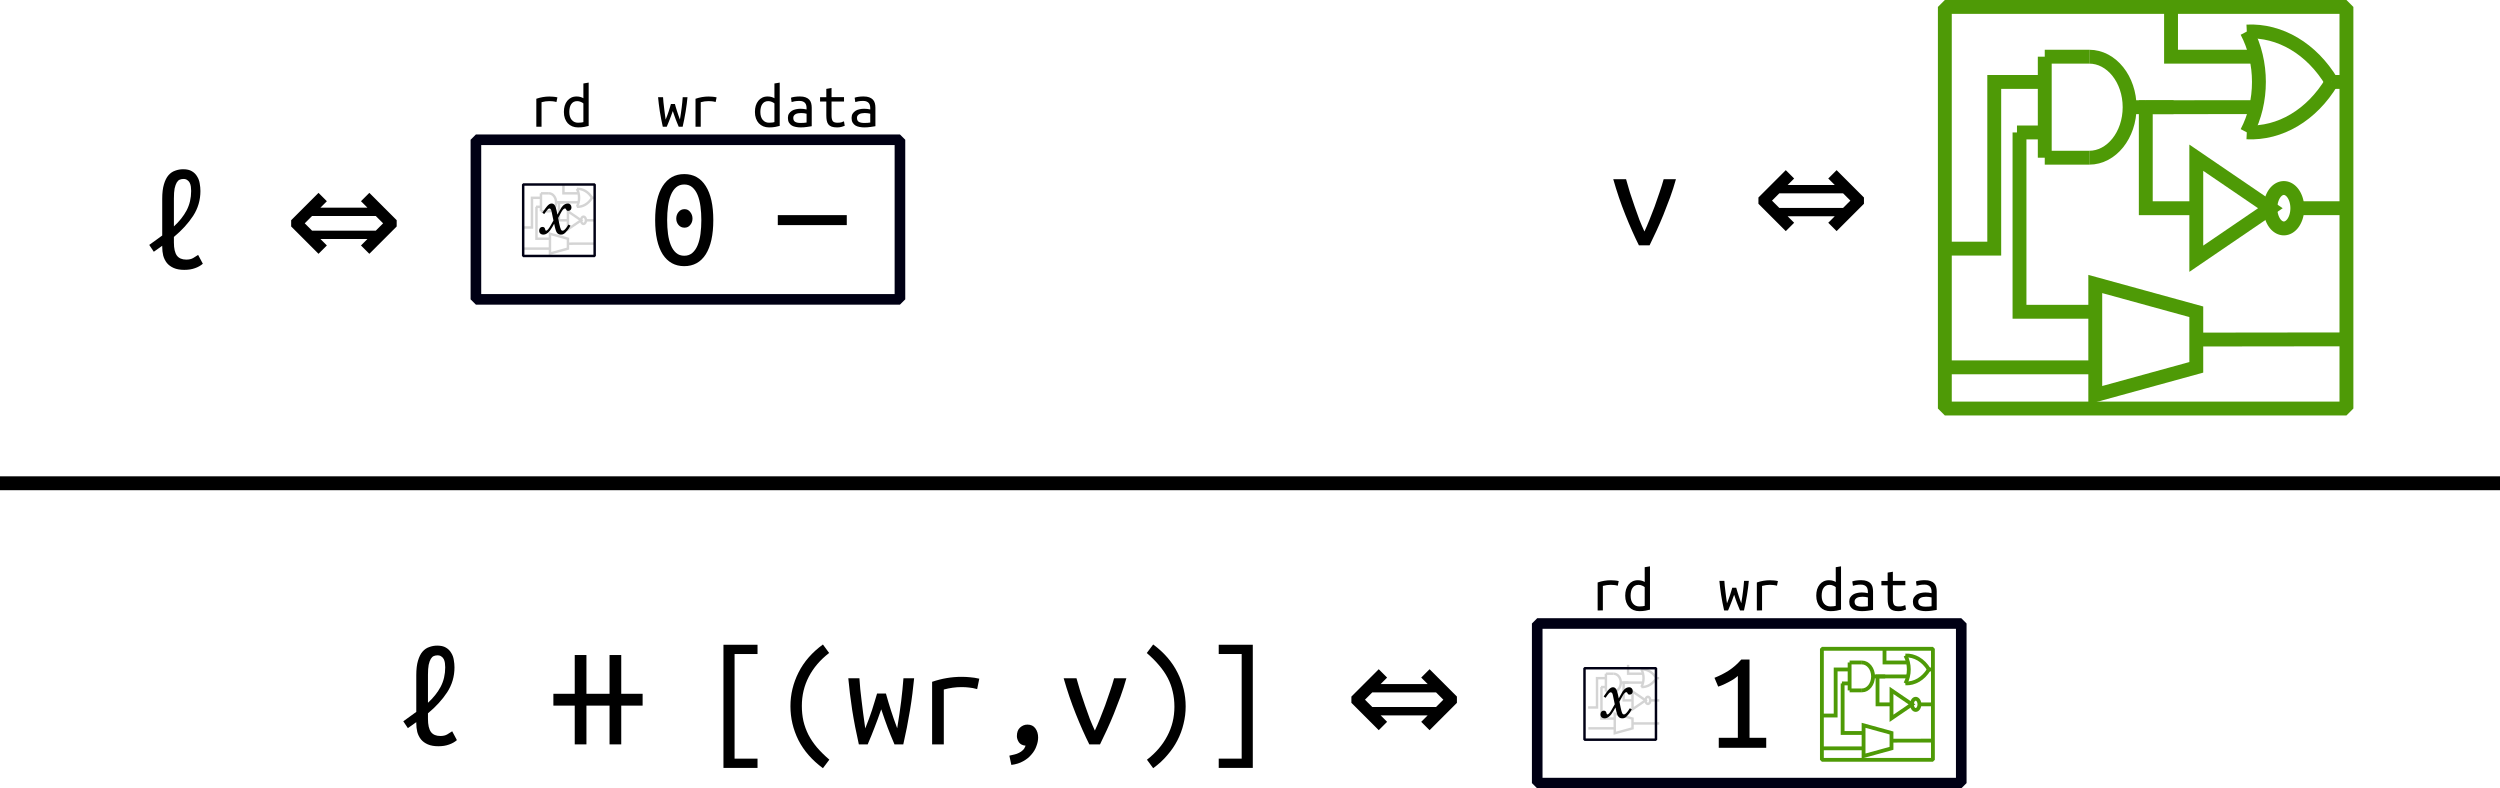 <?xml version="1.0" encoding="UTF-8" standalone="no"?>
<svg
   xmlns:dc="http://purl.org/dc/elements/1.1/"
   xmlns:cc="http://creativecommons.org/ns#"
   xmlns:rdf="http://www.w3.org/1999/02/22-rdf-syntax-ns#"
   xmlns:svg="http://www.w3.org/2000/svg"
   xmlns="http://www.w3.org/2000/svg"
   id="svg2748"
   version="1.1"
   viewBox="0 0 180.156 56.813"
   height="56.813mm"
   width="180.156mm">
  <defs
     id="defs2742" />
  <g
     transform="translate(-13.215,-134.928)"
     id="layer1">
    <g
       id="text3299"
       style="color:#000000;font-style:normal;font-variant:normal;font-weight:normal;font-stretch:normal;font-size:10.271px;line-height:125%;font-family:'Linux Biolinum O';-inkscape-font-specification:'Linux Biolinum O';text-indent:0;text-align:center;text-decoration:none;text-decoration-line:none;text-decoration-style:solid;text-decoration-color:#000000;letter-spacing:0px;word-spacing:0px;text-transform:none;writing-mode:lr-tb;direction:ltr;baseline-shift:baseline;text-anchor:middle;white-space:normal;clip-rule:nonzero;display:inline;overflow:visible;visibility:visible;opacity:1;isolation:auto;mix-blend-mode:normal;color-interpolation:sRGB;color-interpolation-filters:linearRGB;solid-color:#000000;solid-opacity:1;fill:#000000;fill-opacity:1;fill-rule:nonzero;stroke:none;stroke-width:0.331px;stroke-linecap:butt;stroke-linejoin:miter;stroke-miterlimit:4;stroke-dasharray:none;stroke-dashoffset:0;stroke-opacity:1;color-rendering:auto;image-rendering:auto;shape-rendering:auto;text-rendering:auto;enable-background:accumulate" />
    <path
       id="path3474"
       d="M 13.215,169.753 H 193.371"
       style="fill:none;fill-rule:evenodd;stroke:#000000;stroke-width:1;stroke-linecap:butt;stroke-linejoin:miter;stroke-miterlimit:4;stroke-dasharray:none;stroke-opacity:1" />
    <g
       id="flowRoot1244"
       style="color:#000000;font-style:normal;font-variant:normal;font-weight:normal;font-stretch:normal;font-size:38.819px;line-height:125%;font-family:'Ubuntu Mono';-inkscape-font-specification:'Ubuntu Mono, Normal';font-variant-ligatures:normal;font-variant-caps:normal;font-variant-numeric:normal;font-feature-settings:normal;text-indent:0;text-align:center;text-decoration:none;text-decoration-line:none;text-decoration-style:solid;text-decoration-color:#000000;letter-spacing:0px;word-spacing:0px;text-transform:none;writing-mode:lr-tb;direction:ltr;baseline-shift:baseline;text-anchor:middle;white-space:normal;clip-rule:nonzero;display:inline;overflow:visible;visibility:visible;opacity:1;isolation:auto;mix-blend-mode:normal;color-interpolation:sRGB;color-interpolation-filters:linearRGB;solid-color:#000000;solid-opacity:1;fill:#000000;fill-opacity:1;fill-rule:nonzero;stroke:none;stroke-width:1.25px;stroke-linecap:butt;stroke-linejoin:miter;stroke-miterlimit:4;stroke-dasharray:none;stroke-dashoffset:0;stroke-opacity:1;color-rendering:auto;image-rendering:auto;shape-rendering:auto;text-rendering:auto;enable-background:accumulate" />
    <g
       transform="translate(-8.693)"
       id="g1396">
      <g
         id="text3478"
         style="color:#000000;font-style:normal;font-variant:normal;font-weight:normal;font-stretch:normal;font-size:10.271px;line-height:125%;font-family:'Ubuntu Mono';-inkscape-font-specification:'Ubuntu Mono, Normal';font-variant-ligatures:normal;font-variant-caps:normal;font-variant-numeric:normal;font-feature-settings:normal;text-indent:0;text-align:center;text-decoration:none;text-decoration-line:none;text-decoration-style:solid;text-decoration-color:#000000;letter-spacing:0px;word-spacing:0px;text-transform:none;writing-mode:lr-tb;direction:ltr;baseline-shift:baseline;text-anchor:middle;white-space:normal;clip-rule:nonzero;display:inline;overflow:visible;visibility:visible;opacity:1;isolation:auto;mix-blend-mode:normal;color-interpolation:sRGB;color-interpolation-filters:linearRGB;solid-color:#000000;solid-opacity:1;fill:#000000;fill-opacity:1;fill-rule:nonzero;stroke:none;stroke-width:0.331px;stroke-linecap:butt;stroke-linejoin:miter;stroke-miterlimit:4;stroke-dasharray:none;stroke-dashoffset:0;stroke-opacity:1;color-rendering:auto;image-rendering:auto;shape-rendering:auto;text-rendering:auto;enable-background:accumulate"
         aria-label="v ⇔ ">
        <path
           id="path160"
           style="stroke-width:0.331px"
           d="m 142.681,147.84 q -0.185,0.668 -0.421,1.315 -0.236,0.637 -0.483,1.253 -0.246,0.606 -0.503,1.161 -0.257,0.555 -0.493,1.037 h -0.77 q -0.483,-0.965 -0.976,-2.198 -0.493,-1.232 -0.873,-2.568 h 0.924 q 0.123,0.452 0.277,0.955 0.164,0.503 0.339,1.007 0.175,0.503 0.349,0.976 0.185,0.462 0.359,0.832 0.175,-0.37 0.359,-0.832 0.195,-0.472 0.38,-0.976 0.185,-0.503 0.349,-1.007 0.175,-0.503 0.298,-0.955 z" />
        <path
           id="path162"
           style="stroke-width:0.331px"
           d="m 150.13,149.913 h 4.594 l 0.527,-0.527 -0.527,-0.527 h -4.594 l -0.527,0.527 z m 3.992,0.602 h -3.39 l 0.466,0.466 -0.602,0.602 -1.971,-1.971 v -0.451 l 1.971,-1.971 0.602,0.602 -0.466,0.466 h 3.39 l -0.466,-0.466 0.602,-0.602 1.971,1.971 v 0.451 l -1.971,1.971 -0.602,-0.602 z" />
      </g>
      <g
         style="stroke:#4e9a06;stroke-width:5.494;stroke-miterlimit:4;stroke-dasharray:none"
         id="Background"
         transform="matrix(0.182,0,0,0.182,296.658,27.993)">
        <g
           style="stroke:#4e9a06;stroke-width:5.494;stroke-miterlimit:4;stroke-dasharray:none"
           id="g3605">
          <path
             id="path3595"
             d="m -682.4,650 c 8.837,0 16,-8.954 16,-20 0,-11.046 -7.163,-20 -16,-20"
             style="fill:none;stroke:#4e9a06;stroke-width:5.494;stroke-miterlimit:4;stroke-dasharray:none;stroke-opacity:1" />
          <path
             style="fill:none;stroke:#4e9a06;stroke-width:5.494;stroke-miterlimit:4;stroke-dasharray:none;stroke-opacity:1"
             d="m -700,610 v 40"
             id="line3597" />
          <path
             style="fill:none;stroke:#4e9a06;stroke-width:5.494;stroke-miterlimit:4;stroke-dasharray:none;stroke-opacity:1"
             d="m -700,610 h 17.6"
             id="line3599" />
          <path
             style="fill:none;stroke:#4e9a06;stroke-width:5.494;stroke-miterlimit:4;stroke-dasharray:none;stroke-opacity:1"
             d="m -700,650 h 17.6"
             id="line3601" />
          <path
             style="fill:none;stroke:#4e9a06;stroke-width:5.494;stroke-miterlimit:4;stroke-dasharray:none;stroke-opacity:1"
             d="M -666.4,630 H -660"
             id="line3603" />
        </g>
        <g
           style="stroke:#4e9a06;stroke-width:5.494;stroke-miterlimit:4;stroke-dasharray:none"
           id="g3615">
          <path
             id="path3607"
             d="m -586.4,620 c -7.886,-13.144 -20.45,-20.608 -33.6,-19.961"
             style="fill:none;stroke:#4e9a06;stroke-width:5.494;stroke-miterlimit:4;stroke-dasharray:none;stroke-opacity:1" />
          <path
             id="path3609"
             d="m -620,639.961 c 13.15,0.647 25.714,-6.817 33.6,-19.961"
             style="fill:none;stroke:#4e9a06;stroke-width:5.494;stroke-miterlimit:4;stroke-dasharray:none;stroke-opacity:1" />
          <path
             id="path3611"
             d="m -620,639.961 c 6.4,-12.11 6.4,-27.812 0,-39.922"
             style="fill:none;stroke:#4e9a06;stroke-width:5.494;stroke-miterlimit:4;stroke-dasharray:none;stroke-opacity:1" />
          <path
             style="fill:none;stroke:#4e9a06;stroke-width:5.494;stroke-miterlimit:4;stroke-dasharray:none;stroke-opacity:1"
             d="M -586.4,620 H -580"
             id="line3613" />
        </g>
        <g
           style="stroke:#4e9a06;stroke-width:5.494;stroke-miterlimit:4;stroke-dasharray:none"
           id="g3623">
          <path
             style="fill:none;stroke:#4e9a06;stroke-width:5.494;stroke-miterlimit:4;stroke-dasharray:none;stroke-opacity:1"
             d="m -680,700 40,11 v 22 l -40,11 z"
             id="polygon3617" />
          <g
             style="font-style:normal;font-weight:normal;font-size:12.8px;font-family:sans-serif;text-anchor:middle;fill:#000000;fill-opacity:1;stroke:#4e9a06;stroke-width:5.494;stroke-miterlimit:4;stroke-dasharray:none"
             id="text3621" />
        </g>
        <g
           style="stroke:#4e9a06;stroke-width:5.494;stroke-miterlimit:4;stroke-dasharray:none"
           id="g3629">
          <path
             style="fill:none;stroke:#4e9a06;stroke-width:5.494;stroke-miterlimit:4;stroke-dasharray:none;stroke-opacity:1"
             d="M -610.667,670 -640,690 v -40 z"
             id="polygon3625" />
          <path
             style="fill:none;stroke:#4e9a06;stroke-width:5.494;stroke-miterlimit:4;stroke-dasharray:none;stroke-opacity:1"
             d="m -600,670 a 5.333,8 0 0 1 -5.333,8 5.333,8 0 0 1 -5.333,-8 5.333,8 0 0 1 5.333,-8 5.333,8 0 0 1 5.333,8 z"
             id="ellipse3627" />
        </g>
        <path
           style="fill:none;stroke:#4e9a06;stroke-width:5.494;stroke-miterlimit:4;stroke-dasharray:none;stroke-opacity:1"
           d="m -660,630 h 22 v -0.02 h 21.52"
           id="polyline3631" />
        <path
           style="fill:none;stroke:#4e9a06;stroke-width:5.494;stroke-miterlimit:4;stroke-dasharray:none;stroke-opacity:1"
           d="m -649,630 h -11 v 40 h 20"
           id="polyline3633" />
        <path
           style="fill:none;stroke:#4e9a06;stroke-width:5.494;stroke-miterlimit:4;stroke-dasharray:none;stroke-opacity:1"
           d="m -710,640 v 71 h 30"
           id="polyline3635" />
        <g
           style="stroke:#4e9a06;stroke-width:5.494;stroke-miterlimit:4;stroke-dasharray:none"
           id="g3647" />
        <path
           style="fill:none;stroke:#4e9a06;stroke-width:5.494;stroke-miterlimit:4;stroke-dasharray:none;stroke-opacity:1"
           d="m -640,722 60.176,-0.078"
           id="line3649" />
        <path
           style="fill:none;stroke:#4e9a06;stroke-width:5.494;stroke-miterlimit:4;stroke-dasharray:none;stroke-opacity:1"
           d="m -600,670 20.312,-0.012"
           id="line3651" />
        <path
           style="fill:none;stroke:#4e9a06;stroke-width:5.494;stroke-miterlimit:4;stroke-dasharray:none;stroke-opacity:1"
           d="m -711,640 h 11.2"
           id="line3653" />
        <path
           style="fill:none;stroke:#4e9a06;stroke-width:5.494;stroke-miterlimit:4;stroke-dasharray:none;stroke-opacity:1"
           d="m -700,620 h -20 v 66 h -20"
           id="polyline3655" />
        <path
           style="fill:none;stroke:#4e9a06;stroke-width:5.494;stroke-miterlimit:4;stroke-dasharray:none;stroke-opacity:1"
           d="m -680,733 h -59.5"
           id="line3659" />
        <path
           style="fill:none;stroke:#4e9a06;stroke-width:5.494;stroke-miterlimit:4;stroke-dasharray:none;stroke-opacity:1"
           d="m -618,610 h -32 v -20 0"
           id="polyline3661" />
      </g>
      <path
         id="rect3725"
         d="m 162.058,135.428 h 28.94 v 28.94 h -28.94 z"
         style="opacity:1;fill:none;fill-opacity:1;stroke:#4e9a06;stroke-width:1;stroke-linecap:square;stroke-linejoin:bevel;stroke-miterlimit:4;stroke-dasharray:none;stroke-dashoffset:0;stroke-opacity:1;paint-order:fill markers stroke" />
    </g>
    <g
       transform="translate(-10.961)"
       id="g1363">
      <g
         id="text3760"
         style="color:#000000;font-style:normal;font-variant:normal;font-weight:normal;font-stretch:normal;font-size:10.271px;line-height:125%;font-family:'Ubuntu Mono';-inkscape-font-specification:'Ubuntu Mono, Normal';font-variant-ligatures:normal;font-variant-caps:normal;font-variant-numeric:normal;font-feature-settings:normal;text-indent:0;text-align:center;text-decoration:none;text-decoration-line:none;text-decoration-style:solid;text-decoration-color:#000000;letter-spacing:0px;word-spacing:0px;text-transform:none;writing-mode:lr-tb;direction:ltr;baseline-shift:baseline;text-anchor:middle;white-space:normal;clip-rule:nonzero;display:inline;overflow:visible;visibility:visible;opacity:1;isolation:auto;mix-blend-mode:normal;color-interpolation:sRGB;color-interpolation-filters:linearRGB;solid-color:#000000;solid-opacity:1;fill:#000000;fill-opacity:1;fill-rule:nonzero;stroke:none;stroke-width:0.331px;stroke-linecap:butt;stroke-linejoin:miter;stroke-miterlimit:4;stroke-dasharray:none;stroke-dashoffset:0;stroke-opacity:1;color-rendering:auto;image-rendering:auto;shape-rendering:auto;text-rendering:auto;enable-background:accumulate"
         aria-label="ℓ ⇔">
        <path
           id="path166"
           style="stroke-width:0.331px"
           d="m 35.866,151.9 v -2.65 q 0,-0.627 0.123,-1.037 0.123,-0.421 0.329,-0.657 0.205,-0.236 0.483,-0.329 0.277,-0.103 0.575,-0.103 0.39,0 0.627,0.144 0.246,0.144 0.38,0.38 0.144,0.226 0.185,0.503 0.051,0.277 0.051,0.544 0,0.976 -0.524,1.787 -0.524,0.801 -1.387,1.52 v 0.401 q 0,0.647 0.216,0.945 0.216,0.288 0.678,0.288 0.298,0 0.493,-0.113 0.195,-0.113 0.359,-0.226 l 0.339,0.637 q -0.236,0.205 -0.565,0.318 -0.329,0.123 -0.77,0.123 -0.452,0 -0.76,-0.134 -0.308,-0.134 -0.493,-0.359 -0.185,-0.236 -0.267,-0.534 -0.072,-0.308 -0.072,-0.637 v -0.072 l -0.606,0.431 -0.329,-0.493 z m 0.842,-0.657 q 0.585,-0.534 0.914,-1.15 0.329,-0.627 0.329,-1.407 0,-0.154 -0.021,-0.308 -0.021,-0.154 -0.082,-0.277 -0.062,-0.123 -0.175,-0.195 -0.103,-0.082 -0.277,-0.082 -0.144,0 -0.267,0.051 -0.123,0.051 -0.216,0.205 -0.092,0.154 -0.154,0.431 -0.051,0.267 -0.051,0.709 z" />
        <path
           id="path168"
           style="stroke-width:0.331px"
           d="m 46.663,151.549 h 4.594 l 0.527,-0.527 -0.527,-0.527 h -4.594 l -0.527,0.527 z m 3.992,0.602 h -3.39 l 0.466,0.466 -0.602,0.602 -1.971,-1.971 v -0.451 l 1.971,-1.971 0.602,0.602 -0.466,0.466 h 3.39 l -0.466,-0.466 0.602,-0.602 1.971,1.971 v 0.451 l -1.971,1.971 -0.602,-0.602 z" />
      </g>
      <g
         id="g1006">
        <path
           id="rect3406-8"
           d="M -156.5,58.471 H -145 v 30.557 h -11.5 z"
           style="opacity:1;fill:none;fill-opacity:1;stroke:#000014;stroke-width:0.765;stroke-linecap:square;stroke-linejoin:bevel;stroke-miterlimit:4;stroke-dasharray:none;stroke-dashoffset:0;stroke-opacity:1;paint-order:fill markers stroke"
           transform="rotate(-90)" />
        <path
           d="m 74.079,150.678 q 0,0.267 -0.164,0.462 -0.154,0.195 -0.411,0.195 -0.267,0 -0.431,-0.195 -0.164,-0.195 -0.164,-0.462 0,-0.267 0.164,-0.472 0.164,-0.205 0.431,-0.205 0.257,0 0.411,0.205 0.164,0.205 0.164,0.472 z m -2.691,0.113 q 0,-1.602 0.544,-2.455 0.555,-0.863 1.551,-0.863 1.007,0 1.551,0.863 0.544,0.852 0.544,2.455 0,1.602 -0.544,2.465 -0.544,0.852 -1.551,0.852 -0.996,0 -1.551,-0.852 -0.544,-0.863 -0.544,-2.465 z m 3.328,0 q 0,-0.524 -0.062,-0.986 -0.062,-0.472 -0.205,-0.822 -0.144,-0.349 -0.38,-0.555 -0.236,-0.205 -0.585,-0.205 -0.349,0 -0.585,0.205 -0.236,0.205 -0.38,0.555 -0.144,0.349 -0.205,0.822 -0.062,0.462 -0.062,0.986 0,0.524 0.062,0.996 0.062,0.462 0.205,0.811 0.144,0.349 0.38,0.555 0.236,0.205 0.585,0.205 0.349,0 0.585,-0.205 0.236,-0.205 0.38,-0.555 0.144,-0.349 0.205,-0.811 0.062,-0.472 0.062,-0.996 z"
           style="color:#000000;font-style:normal;font-variant:normal;font-weight:normal;font-stretch:normal;font-size:medium;line-height:125%;font-family:'Ubuntu Mono';-inkscape-font-specification:'Ubuntu Mono, Normal';font-variant-ligatures:normal;font-variant-caps:normal;font-variant-numeric:normal;font-feature-settings:normal;text-indent:0;text-align:center;text-decoration:none;text-decoration-line:none;text-decoration-style:solid;text-decoration-color:#000000;letter-spacing:0px;word-spacing:0px;text-transform:none;writing-mode:lr-tb;direction:ltr;baseline-shift:baseline;text-anchor:middle;white-space:normal;clip-rule:nonzero;visibility:visible;isolation:auto;mix-blend-mode:normal;color-interpolation:sRGB;color-interpolation-filters:linearRGB;solid-color:#000000;solid-opacity:1;fill:#000000;fill-opacity:1;fill-rule:nonzero;stroke:none;stroke-width:0.331px;stroke-linecap:butt;stroke-linejoin:miter;stroke-miterlimit:4;stroke-dasharray:none;stroke-dashoffset:0;stroke-opacity:1;color-rendering:auto;image-rendering:auto;shape-rendering:auto;text-rendering:auto"
           id="path1001" />
        <path
           d="m 80.226,150.431 h 4.971 v 0.719 h -4.971 z"
           style="color:#000000;font-style:normal;font-variant:normal;font-weight:normal;font-stretch:normal;font-size:medium;line-height:125%;font-family:'Ubuntu Mono';-inkscape-font-specification:'Ubuntu Mono, Normal';font-variant-ligatures:normal;font-variant-caps:normal;font-variant-numeric:normal;font-feature-settings:normal;text-indent:0;text-align:center;text-decoration:none;text-decoration-line:none;text-decoration-style:solid;text-decoration-color:#000000;letter-spacing:0px;word-spacing:0px;text-transform:none;writing-mode:lr-tb;direction:ltr;baseline-shift:baseline;text-anchor:middle;white-space:normal;clip-rule:nonzero;visibility:visible;isolation:auto;mix-blend-mode:normal;color-interpolation:sRGB;color-interpolation-filters:linearRGB;solid-color:#000000;solid-opacity:1;fill:#000000;fill-opacity:1;fill-rule:nonzero;stroke:none;stroke-width:0.331px;stroke-linecap:butt;stroke-linejoin:miter;stroke-miterlimit:4;stroke-dasharray:none;stroke-dashoffset:0;stroke-opacity:1;color-rendering:auto;image-rendering:auto;shape-rendering:auto;text-rendering:auto"
           id="path1005" />
        <g
           transform="matrix(0.178,0,0,0.178,37.753,131.887)"
           id="g4913">
          <g
             style="stroke:#d4d4d4;stroke-width:5.494;stroke-miterlimit:4;stroke-dasharray:none;stroke-opacity:1"
             id="Background-8"
             transform="matrix(0.182,0,0,0.182,270.128,-15.67)">
            <g
               style="stroke:#d4d4d4;stroke-width:5.494;stroke-miterlimit:4;stroke-dasharray:none;stroke-opacity:1"
               id="g3605-0">
              <path
                 id="path3595-1"
                 d="m -682.4,650 c 8.837,0 16,-8.954 16,-20 0,-11.046 -7.163,-20 -16,-20"
                 style="fill:none;stroke:#d4d4d4;stroke-width:5.494;stroke-miterlimit:4;stroke-dasharray:none;stroke-opacity:1" />
              <path
                 style="fill:none;stroke:#d4d4d4;stroke-width:5.494;stroke-miterlimit:4;stroke-dasharray:none;stroke-opacity:1"
                 d="m -700,610 v 40"
                 id="line3597-4" />
              <path
                 style="fill:none;stroke:#d4d4d4;stroke-width:5.494;stroke-miterlimit:4;stroke-dasharray:none;stroke-opacity:1"
                 d="m -700,610 h 17.6"
                 id="line3599-35" />
              <path
                 style="fill:none;stroke:#d4d4d4;stroke-width:5.494;stroke-miterlimit:4;stroke-dasharray:none;stroke-opacity:1"
                 d="m -700,650 h 17.6"
                 id="line3601-9" />
              <path
                 style="fill:none;stroke:#d4d4d4;stroke-width:5.494;stroke-miterlimit:4;stroke-dasharray:none;stroke-opacity:1"
                 d="M -666.4,630 H -660"
                 id="line3603-4" />
            </g>
            <g
               style="stroke:#d4d4d4;stroke-width:5.494;stroke-miterlimit:4;stroke-dasharray:none;stroke-opacity:1"
               id="g3615-3">
              <path
                 id="path3607-8"
                 d="m -586.4,620 c -7.886,-13.144 -20.45,-20.608 -33.6,-19.961"
                 style="fill:none;stroke:#d4d4d4;stroke-width:5.494;stroke-miterlimit:4;stroke-dasharray:none;stroke-opacity:1" />
              <path
                 id="path3609-5"
                 d="m -620,639.961 c 13.15,0.647 25.714,-6.817 33.6,-19.961"
                 style="fill:none;stroke:#d4d4d4;stroke-width:5.494;stroke-miterlimit:4;stroke-dasharray:none;stroke-opacity:1" />
              <path
                 id="path3611-5"
                 d="m -620,639.961 c 6.4,-12.11 6.4,-27.812 0,-39.922"
                 style="fill:none;stroke:#d4d4d4;stroke-width:5.494;stroke-miterlimit:4;stroke-dasharray:none;stroke-opacity:1" />
              <path
                 style="fill:none;stroke:#d4d4d4;stroke-width:5.494;stroke-miterlimit:4;stroke-dasharray:none;stroke-opacity:1"
                 d="M -586.4,620 H -580"
                 id="line3613-2" />
            </g>
            <g
               style="stroke:#d4d4d4;stroke-width:5.494;stroke-miterlimit:4;stroke-dasharray:none;stroke-opacity:1"
               id="g3623-8">
              <path
                 style="fill:none;stroke:#d4d4d4;stroke-width:5.494;stroke-miterlimit:4;stroke-dasharray:none;stroke-opacity:1"
                 d="m -680,700 40,11 v 22 l -40,11 z"
                 id="polygon3617-3" />
              <g
                 style="font-style:normal;font-weight:normal;font-size:12.8px;font-family:sans-serif;text-anchor:middle;fill:#000000;fill-opacity:1;stroke:#d4d4d4;stroke-width:5.494;stroke-miterlimit:4;stroke-dasharray:none;stroke-opacity:1"
                 id="text3621-1" />
            </g>
            <g
               style="stroke:#d4d4d4;stroke-width:5.494;stroke-miterlimit:4;stroke-dasharray:none;stroke-opacity:1"
               id="g3629-8">
              <path
                 style="fill:none;stroke:#d4d4d4;stroke-width:5.494;stroke-miterlimit:4;stroke-dasharray:none;stroke-opacity:1"
                 d="M -610.667,670 -640,690 v -40 z"
                 id="polygon3625-2" />
              <path
                 style="fill:none;stroke:#d4d4d4;stroke-width:5.494;stroke-miterlimit:4;stroke-dasharray:none;stroke-opacity:1"
                 d="m -600,670 a 5.333,8 0 0 1 -5.333,8 5.333,8 0 0 1 -5.333,-8 5.333,8 0 0 1 5.333,-8 5.333,8 0 0 1 5.333,8 z"
                 id="ellipse3627-7" />
            </g>
            <path
               style="fill:none;stroke:#d4d4d4;stroke-width:5.494;stroke-miterlimit:4;stroke-dasharray:none;stroke-opacity:1"
               d="m -660,630 h 22 v -0.02 h 21.52"
               id="polyline3631-05" />
            <path
               style="fill:none;stroke:#d4d4d4;stroke-width:5.494;stroke-miterlimit:4;stroke-dasharray:none;stroke-opacity:1"
               d="m -649,630 h -11 v 40 h 20"
               id="polyline3633-2" />
            <path
               style="fill:none;stroke:#d4d4d4;stroke-width:5.494;stroke-miterlimit:4;stroke-dasharray:none;stroke-opacity:1"
               d="m -710,640 v 71 h 30"
               id="polyline3635-6" />
            <g
               style="stroke:#d4d4d4;stroke-width:5.494;stroke-miterlimit:4;stroke-dasharray:none;stroke-opacity:1"
               id="g3647-1" />
            <path
               style="fill:none;stroke:#d4d4d4;stroke-width:5.494;stroke-miterlimit:4;stroke-dasharray:none;stroke-opacity:1"
               d="m -640,722 60.176,-0.078"
               id="line3649-1" />
            <path
               style="fill:none;stroke:#d4d4d4;stroke-width:5.494;stroke-miterlimit:4;stroke-dasharray:none;stroke-opacity:1"
               d="m -600,670 20.312,-0.012"
               id="line3651-7" />
            <path
               style="fill:none;stroke:#d4d4d4;stroke-width:5.494;stroke-miterlimit:4;stroke-dasharray:none;stroke-opacity:1"
               d="m -711,640 h 11.2"
               id="line3653-88" />
            <path
               style="fill:none;stroke:#d4d4d4;stroke-width:5.494;stroke-miterlimit:4;stroke-dasharray:none;stroke-opacity:1"
               d="m -700,620 h -20 v 66 h -20"
               id="polyline3655-6" />
            <path
               style="fill:none;stroke:#d4d4d4;stroke-width:5.494;stroke-miterlimit:4;stroke-dasharray:none;stroke-opacity:1"
               d="m -680,733 h -59.5"
               id="line3659-7" />
            <path
               style="fill:none;stroke:#d4d4d4;stroke-width:5.494;stroke-miterlimit:4;stroke-dasharray:none;stroke-opacity:1"
               d="m -618,610 h -32 v -20 0"
               id="polyline3661-7" />
          </g>
          <g
             id="g4871">
            <path
               id="rect3725-49"
               d="m 135.528,91.765 h 28.94 v 28.94 h -28.94 z"
               style="opacity:1;fill:none;fill-opacity:1;stroke:#000014;stroke-width:1;stroke-linecap:square;stroke-linejoin:bevel;stroke-miterlimit:4;stroke-dasharray:none;stroke-dashoffset:0;stroke-opacity:1;paint-order:fill markers stroke" />
            <g
               id="text4309-0"
               style="color:#000000;font-style:normal;font-variant:normal;font-weight:normal;font-stretch:normal;font-size:49.008px;line-height:125%;font-family:'Ubuntu Mono';-inkscape-font-specification:'Ubuntu Mono, Normal';font-variant-ligatures:normal;font-variant-caps:normal;font-variant-numeric:normal;font-feature-settings:normal;text-indent:0;text-align:center;text-decoration:none;text-decoration-line:none;text-decoration-style:solid;text-decoration-color:#000000;letter-spacing:0px;word-spacing:0px;text-transform:none;writing-mode:lr-tb;direction:ltr;baseline-shift:baseline;text-anchor:middle;white-space:normal;clip-rule:nonzero;display:inline;overflow:visible;visibility:visible;opacity:1;isolation:auto;mix-blend-mode:normal;color-interpolation:sRGB;color-interpolation-filters:linearRGB;solid-color:#000000;solid-opacity:1;fill:#000000;fill-opacity:1;fill-rule:nonzero;stroke:none;stroke-width:1.578px;stroke-linecap:butt;stroke-linejoin:miter;stroke-miterlimit:4;stroke-dasharray:none;stroke-dashoffset:0;stroke-opacity:1;color-rendering:auto;image-rendering:auto;shape-rendering:auto;text-rendering:auto;enable-background:accumulate"
               aria-label="x">
              <path
                 id="path173"
                 style="font-style:italic;font-variant:normal;font-weight:normal;font-stretch:normal;font-size:25.96px;font-family:'TeX Gyre Schola';-inkscape-font-specification:'TeX Gyre Schola, Italic';font-variant-ligatures:normal;font-variant-caps:normal;font-variant-numeric:normal;font-feature-settings:normal;text-align:center;writing-mode:lr-tb;text-anchor:middle;stroke-width:1.578px"
                 d="m 154.688,108.429 -0.805,-0.441 c -0.26,0.415 -0.337,0.545 -0.727,1.09 -0.753,1.012 -1.194,1.402 -1.661,1.402 -0.597,0 -0.857,-0.571 -1.324,-2.7 l -0.493,-2.466 1.142,-2.103 c 0.623,-1.168 1.168,-1.739 1.635,-1.739 0.208,0 0.337,0.104 0.441,0.337 0.234,0.519 0.415,0.649 0.883,0.649 0.805,0 1.298,-0.545 1.298,-1.402 0,-0.909 -0.623,-1.584 -1.48,-1.584 -0.701,0 -1.48,0.363 -2.025,0.961 -0.519,0.571 -0.545,0.571 -1.428,2.207 l -0.753,1.35 -0.286,-1.428 c -0.441,-2.233 -1.012,-3.089 -2.077,-3.089 -0.571,0 -1.142,0.337 -1.791,1.064 -0.415,0.467 -0.779,0.986 -1.947,2.674 l 0.753,0.545 c 1.324,-1.895 1.687,-2.284 2.129,-2.284 0.182,0 0.441,0.182 0.545,0.389 0.234,0.415 0.234,0.415 0.753,2.985 l 0.312,1.506 -1.168,2.077 c -0.727,1.324 -1.376,2.051 -1.791,2.051 -0.182,0 -0.337,-0.182 -0.389,-0.519 -0.13,-0.701 -0.467,-1.012 -1.116,-1.012 -0.779,0 -1.324,0.623 -1.324,1.506 0,0.961 0.675,1.61 1.713,1.61 1.246,0 2.466,-1.038 3.583,-3.011 l 0.779,-1.402 0.389,1.739 c 0.441,1.947 1.116,2.674 2.388,2.674 0.961,0 1.428,-0.312 2.622,-1.765 0.467,-0.545 0.545,-0.675 1.22,-1.869 z" />
            </g>
          </g>
        </g>
        <g
           id="text1230"
           style="color:#000000;font-style:normal;font-variant:normal;font-weight:normal;font-stretch:normal;font-size:4.589px;line-height:125%;font-family:'Ubuntu Mono';-inkscape-font-specification:'Ubuntu Mono, Normal';font-variant-ligatures:normal;font-variant-caps:normal;font-variant-numeric:normal;font-feature-settings:normal;text-indent:0;text-align:start;text-decoration:none;text-decoration-line:none;text-decoration-style:solid;text-decoration-color:#000000;letter-spacing:0px;word-spacing:0px;text-transform:none;writing-mode:lr-tb;direction:ltr;baseline-shift:baseline;text-anchor:start;white-space:normal;clip-rule:nonzero;display:inline;overflow:visible;visibility:visible;opacity:1;isolation:auto;mix-blend-mode:normal;color-interpolation:sRGB;color-interpolation-filters:linearRGB;solid-color:#000000;solid-opacity:1;fill:#000000;fill-opacity:1;fill-rule:nonzero;stroke:none;stroke-width:0.148px;stroke-linecap:butt;stroke-linejoin:miter;stroke-miterlimit:4;stroke-dasharray:none;stroke-dashoffset:0;stroke-opacity:1;color-rendering:auto;image-rendering:auto;shape-rendering:auto;text-rendering:auto;enable-background:accumulate"
           aria-label="rd  wr data">
          <path
             id="path176"
             style="font-style:normal;font-variant:normal;font-weight:normal;font-stretch:normal;font-size:4.589px;font-family:'Ubuntu Mono';-inkscape-font-specification:'Ubuntu Mono, Normal';font-variant-ligatures:normal;font-variant-caps:normal;font-variant-numeric:normal;font-feature-settings:normal;text-align:start;writing-mode:lr-tb;text-anchor:start;stroke-width:0.148px"
             d="m 62.825,144.06 v -2.015 q 0.468,-0.161 0.945,-0.161 0.147,0 0.28,0.014 0.133,0.009 0.294,0.046 l -0.069,0.335 q -0.147,-0.041 -0.262,-0.051 -0.11,-0.014 -0.243,-0.014 -0.28,0 -0.569,0.078 v 1.767 z" />
          <path
             id="path178"
             style="font-style:normal;font-variant:normal;font-weight:normal;font-stretch:normal;font-size:4.589px;font-family:'Ubuntu Mono';-inkscape-font-specification:'Ubuntu Mono, Normal';font-variant-ligatures:normal;font-variant-caps:normal;font-variant-numeric:normal;font-feature-settings:normal;text-align:start;writing-mode:lr-tb;text-anchor:start;stroke-width:0.148px"
             d="m 66.216,142.38 q -0.064,-0.06 -0.188,-0.11 -0.124,-0.055 -0.257,-0.055 -0.151,0 -0.262,0.06 -0.106,0.06 -0.174,0.165 -0.069,0.101 -0.101,0.248 -0.032,0.142 -0.032,0.307 0,0.372 0.174,0.574 0.174,0.202 0.454,0.202 0.142,0 0.239,-0.014 0.101,-0.014 0.147,-0.028 z m 0,-1.436 0.381,-0.064 v 3.12 q -0.124,0.037 -0.317,0.073 -0.193,0.037 -0.45,0.037 -0.229,0 -0.418,-0.078 -0.188,-0.078 -0.321,-0.22 -0.133,-0.147 -0.207,-0.353 -0.073,-0.206 -0.073,-0.463 0,-0.248 0.06,-0.45 0.064,-0.206 0.184,-0.353 0.119,-0.147 0.285,-0.229 0.17,-0.083 0.385,-0.083 0.17,0 0.298,0.041 0.128,0.041 0.193,0.087 z" />
          <path
             id="path180"
             style="font-style:normal;font-variant:normal;font-weight:normal;font-stretch:normal;font-size:4.589px;font-family:'Ubuntu Mono';-inkscape-font-specification:'Ubuntu Mono, Normal';font-variant-ligatures:normal;font-variant-caps:normal;font-variant-numeric:normal;font-feature-settings:normal;text-align:start;writing-mode:lr-tb;text-anchor:start;stroke-width:0.148px"
             d="m 73.086,144.06 q -0.069,-0.156 -0.119,-0.285 -0.05,-0.128 -0.101,-0.257 -0.046,-0.128 -0.096,-0.266 -0.046,-0.142 -0.11,-0.321 -0.064,0.179 -0.115,0.321 -0.05,0.138 -0.101,0.266 -0.046,0.128 -0.101,0.257 -0.05,0.128 -0.119,0.285 h -0.285 q -0.128,-0.564 -0.216,-1.115 -0.083,-0.555 -0.124,-1.014 h 0.358 q 0.014,0.179 0.028,0.353 0.018,0.17 0.041,0.358 0.023,0.188 0.05,0.408 0.032,0.22 0.069,0.496 0.073,-0.184 0.124,-0.321 0.05,-0.138 0.092,-0.262 0.041,-0.124 0.078,-0.252 0.041,-0.128 0.087,-0.289 h 0.285 q 0.046,0.161 0.083,0.289 0.037,0.128 0.078,0.252 0.041,0.124 0.087,0.262 0.046,0.138 0.115,0.317 0.041,-0.252 0.073,-0.468 0.032,-0.216 0.055,-0.404 0.023,-0.193 0.041,-0.372 0.018,-0.179 0.032,-0.367 h 0.344 q -0.023,0.229 -0.055,0.491 -0.032,0.262 -0.078,0.537 -0.046,0.275 -0.101,0.56 -0.055,0.28 -0.115,0.541 z" />
          <path
             id="path182"
             style="font-style:normal;font-variant:normal;font-weight:normal;font-stretch:normal;font-size:4.589px;font-family:'Ubuntu Mono';-inkscape-font-specification:'Ubuntu Mono, Normal';font-variant-ligatures:normal;font-variant-caps:normal;font-variant-numeric:normal;font-feature-settings:normal;text-align:start;writing-mode:lr-tb;text-anchor:start;stroke-width:0.148px"
             d="m 74.297,144.06 v -2.015 q 0.468,-0.161 0.945,-0.161 0.147,0 0.28,0.014 0.133,0.009 0.294,0.046 l -0.069,0.335 q -0.147,-0.041 -0.262,-0.051 -0.11,-0.014 -0.243,-0.014 -0.28,0 -0.569,0.078 v 1.767 z" />
          <path
             id="path184"
             style="font-style:normal;font-variant:normal;font-weight:normal;font-stretch:normal;font-size:4.589px;font-family:'Ubuntu Mono';-inkscape-font-specification:'Ubuntu Mono, Normal';font-variant-ligatures:normal;font-variant-caps:normal;font-variant-numeric:normal;font-feature-settings:normal;text-align:start;writing-mode:lr-tb;text-anchor:start;stroke-width:0.148px"
             d="m 79.983,142.38 q -0.064,-0.06 -0.188,-0.11 -0.124,-0.055 -0.257,-0.055 -0.151,0 -0.262,0.06 -0.106,0.06 -0.174,0.165 -0.069,0.101 -0.101,0.248 -0.032,0.142 -0.032,0.307 0,0.372 0.174,0.574 0.174,0.202 0.454,0.202 0.142,0 0.239,-0.014 0.101,-0.014 0.147,-0.028 z m 0,-1.436 0.381,-0.064 v 3.12 q -0.124,0.037 -0.317,0.073 -0.193,0.037 -0.45,0.037 -0.229,0 -0.418,-0.078 -0.188,-0.078 -0.321,-0.22 -0.133,-0.147 -0.207,-0.353 -0.073,-0.206 -0.073,-0.463 0,-0.248 0.06,-0.45 0.064,-0.206 0.184,-0.353 0.119,-0.147 0.285,-0.229 0.17,-0.083 0.385,-0.083 0.17,0 0.298,0.041 0.128,0.041 0.193,0.087 z" />
          <path
             id="path186"
             style="font-style:normal;font-variant:normal;font-weight:normal;font-stretch:normal;font-size:4.589px;font-family:'Ubuntu Mono';-inkscape-font-specification:'Ubuntu Mono, Normal';font-variant-ligatures:normal;font-variant-caps:normal;font-variant-numeric:normal;font-feature-settings:normal;text-align:start;writing-mode:lr-tb;text-anchor:start;stroke-width:0.148px"
             d="m 81.86,143.789 q 0.142,0 0.252,-0.009 0.115,-0.009 0.188,-0.023 v -0.633 q -0.073,-0.023 -0.179,-0.037 -0.101,-0.014 -0.216,-0.014 -0.106,0 -0.207,0.018 -0.101,0.014 -0.179,0.055 -0.078,0.041 -0.128,0.11 -0.05,0.064 -0.05,0.165 0,0.206 0.138,0.289 0.142,0.078 0.381,0.078 z m -0.037,-1.909 q 0.239,0 0.399,0.06 0.165,0.06 0.266,0.165 0.101,0.106 0.142,0.257 0.041,0.151 0.041,0.33 v 1.331 q -0.133,0.023 -0.353,0.055 -0.216,0.032 -0.445,0.032 -0.174,0 -0.34,-0.032 -0.165,-0.028 -0.294,-0.101 -0.128,-0.078 -0.207,-0.211 -0.078,-0.133 -0.078,-0.34 0,-0.184 0.078,-0.307 0.083,-0.128 0.207,-0.206 0.128,-0.078 0.289,-0.11 0.165,-0.037 0.33,-0.037 0.225,0 0.441,0.051 v -0.106 q 0,-0.096 -0.023,-0.184 -0.018,-0.092 -0.078,-0.165 -0.055,-0.073 -0.156,-0.115 -0.096,-0.046 -0.252,-0.046 -0.197,0 -0.344,0.028 -0.147,0.028 -0.225,0.055 l -0.046,-0.312 q 0.078,-0.037 0.257,-0.064 0.184,-0.028 0.39,-0.028 z" />
          <path
             id="path188"
             style="font-style:normal;font-variant:normal;font-weight:normal;font-stretch:normal;font-size:4.589px;font-family:'Ubuntu Mono';-inkscape-font-specification:'Ubuntu Mono, Normal';font-variant-ligatures:normal;font-variant-caps:normal;font-variant-numeric:normal;font-feature-settings:normal;text-align:start;writing-mode:lr-tb;text-anchor:start;stroke-width:0.148px"
             d="m 84.099,141.93 h 0.899 v 0.317 h -0.899 v 0.991 q 0,0.161 0.023,0.262 0.023,0.101 0.073,0.165 0.055,0.06 0.138,0.083 0.083,0.023 0.202,0.023 0.165,0 0.266,-0.028 0.101,-0.028 0.193,-0.073 l 0.055,0.321 q -0.064,0.028 -0.207,0.073 -0.138,0.046 -0.344,0.046 -0.239,0 -0.39,-0.055 -0.151,-0.055 -0.239,-0.165 -0.083,-0.11 -0.115,-0.271 -0.032,-0.165 -0.032,-0.381 v -0.991 h -0.45 v -0.317 h 0.45 v -0.597 l 0.376,-0.064 z" />
          <path
             id="path190"
             style="font-style:normal;font-variant:normal;font-weight:normal;font-stretch:normal;font-size:4.589px;font-family:'Ubuntu Mono';-inkscape-font-specification:'Ubuntu Mono, Normal';font-variant-ligatures:normal;font-variant-caps:normal;font-variant-numeric:normal;font-feature-settings:normal;text-align:start;writing-mode:lr-tb;text-anchor:start;stroke-width:0.148px"
             d="m 86.449,143.789 q 0.142,0 0.252,-0.009 0.115,-0.009 0.188,-0.023 v -0.633 q -0.073,-0.023 -0.179,-0.037 -0.101,-0.014 -0.216,-0.014 -0.106,0 -0.207,0.018 -0.101,0.014 -0.179,0.055 -0.078,0.041 -0.128,0.11 -0.05,0.064 -0.05,0.165 0,0.206 0.138,0.289 0.142,0.078 0.381,0.078 z m -0.037,-1.909 q 0.239,0 0.399,0.06 0.165,0.06 0.266,0.165 0.101,0.106 0.142,0.257 0.041,0.151 0.041,0.33 v 1.331 q -0.133,0.023 -0.353,0.055 -0.216,0.032 -0.445,0.032 -0.174,0 -0.34,-0.032 -0.165,-0.028 -0.294,-0.101 -0.128,-0.078 -0.207,-0.211 -0.078,-0.133 -0.078,-0.34 0,-0.184 0.078,-0.307 0.083,-0.128 0.207,-0.206 0.128,-0.078 0.289,-0.11 0.165,-0.037 0.33,-0.037 0.225,0 0.441,0.051 v -0.106 q 0,-0.096 -0.023,-0.184 -0.018,-0.092 -0.078,-0.165 -0.055,-0.073 -0.156,-0.115 -0.096,-0.046 -0.252,-0.046 -0.197,0 -0.344,0.028 -0.147,0.028 -0.225,0.055 l -0.046,-0.312 q 0.078,-0.037 0.257,-0.064 0.184,-0.028 0.39,-0.028 z" />
        </g>
      </g>
    </g>
    <g
       id="text3455"
       style="color:#000000;font-style:normal;font-variant:normal;font-weight:normal;font-stretch:normal;font-size:10.271px;line-height:125%;font-family:'Ubuntu Mono';-inkscape-font-specification:'Ubuntu Mono, Normal';font-variant-ligatures:normal;font-variant-caps:normal;font-variant-numeric:normal;font-feature-settings:normal;text-indent:0;text-align:center;text-decoration:none;text-decoration-line:none;text-decoration-style:solid;text-decoration-color:#000000;letter-spacing:0px;word-spacing:0px;text-transform:none;writing-mode:lr-tb;direction:ltr;baseline-shift:baseline;text-anchor:middle;white-space:normal;clip-rule:nonzero;display:inline;overflow:visible;visibility:visible;opacity:1;isolation:auto;mix-blend-mode:normal;color-interpolation:sRGB;color-interpolation-filters:linearRGB;solid-color:#000000;solid-opacity:1;fill:#000000;fill-opacity:1;fill-rule:nonzero;stroke:none;stroke-width:0.331px;stroke-linecap:butt;stroke-linejoin:miter;stroke-miterlimit:4;stroke-dasharray:none;stroke-dashoffset:0;stroke-opacity:1;color-rendering:auto;image-rendering:auto;shape-rendering:auto;text-rendering:auto;enable-background:accumulate"
       aria-label="ℓ ⧺ [(wr,v)] ⇔">
      <path
         id="path193"
         style="stroke-width:0.331px"
         d="m 43.213,186.229 v -2.65 q 0,-0.627 0.123,-1.037 0.123,-0.421 0.329,-0.657 0.205,-0.236 0.483,-0.329 0.277,-0.103 0.575,-0.103 0.39,0 0.627,0.144 0.246,0.144 0.38,0.38 0.144,0.226 0.185,0.503 0.051,0.277 0.051,0.544 0,0.976 -0.524,1.787 -0.524,0.801 -1.387,1.52 v 0.401 q 0,0.647 0.216,0.945 0.216,0.288 0.678,0.288 0.298,0 0.493,-0.113 0.195,-0.113 0.359,-0.226 l 0.339,0.637 q -0.236,0.205 -0.565,0.318 -0.329,0.123 -0.77,0.123 -0.452,0 -0.76,-0.134 -0.308,-0.134 -0.493,-0.359 -0.185,-0.236 -0.267,-0.534 -0.072,-0.308 -0.072,-0.637 v -0.072 l -0.606,0.431 -0.329,-0.493 z m 0.842,-0.657 q 0.585,-0.534 0.914,-1.15 0.329,-0.627 0.329,-1.407 0,-0.154 -0.021,-0.308 -0.021,-0.154 -0.082,-0.277 -0.062,-0.123 -0.175,-0.195 -0.103,-0.082 -0.277,-0.082 -0.144,0 -0.267,0.051 -0.123,0.051 -0.216,0.205 -0.092,0.154 -0.154,0.431 -0.051,0.267 -0.051,0.709 z" />
      <path
         id="path195"
         style="stroke-width:0.331px"
         d="m 54.632,184.924 v -2.793 h 0.843 v 2.793 h 1.665 v -2.793 h 0.843 v 2.793 h 1.54 v 0.853 h -1.54 v 2.793 h -0.843 v -2.793 h -1.665 v 2.793 h -0.843 v -2.793 H 53.093 v -0.853 z" />
      <path
         id="path197"
         style="stroke-width:0.331px"
         d="m 65.349,181.391 h 2.455 v 0.668 h -1.654 v 7.539 h 1.654 v 0.668 h -2.455 z" />
      <path
         id="path199"
         style="stroke-width:0.331px"
         d="m 72.959,181.987 q -0.955,0.739 -1.458,1.705 -0.503,0.965 -0.503,2.106 0,0.575 0.113,1.089 0.123,0.514 0.359,0.986 0.246,0.472 0.616,0.914 0.38,0.442 0.894,0.883 l -0.462,0.616 q -1.181,-0.873 -1.767,-2.023 -0.575,-1.161 -0.575,-2.444 0,-1.274 0.585,-2.434 0.585,-1.161 1.756,-2.013 l 0.452,0.616 z" />
      <path
         id="path201"
         style="stroke-width:0.331px"
         d="m 77.674,188.57 q -0.154,-0.349 -0.267,-0.637 -0.113,-0.288 -0.226,-0.575 -0.103,-0.288 -0.216,-0.596 -0.103,-0.318 -0.246,-0.719 -0.144,0.401 -0.257,0.719 -0.113,0.308 -0.226,0.596 -0.103,0.288 -0.226,0.575 -0.113,0.288 -0.267,0.637 h -0.637 q -0.288,-1.263 -0.483,-2.496 -0.185,-1.243 -0.277,-2.27 h 0.801 q 0.031,0.401 0.062,0.791 0.041,0.38 0.092,0.801 0.051,0.421 0.113,0.914 0.072,0.493 0.154,1.109 0.164,-0.411 0.277,-0.719 0.113,-0.308 0.205,-0.585 0.092,-0.277 0.175,-0.565 0.092,-0.288 0.195,-0.647 h 0.637 q 0.103,0.359 0.185,0.647 0.082,0.288 0.175,0.565 0.092,0.277 0.195,0.585 0.103,0.308 0.257,0.709 0.092,-0.565 0.164,-1.048 0.072,-0.483 0.123,-0.904 0.051,-0.431 0.092,-0.832 0.041,-0.401 0.072,-0.822 h 0.77 q -0.051,0.514 -0.123,1.099 -0.072,0.585 -0.175,1.202 -0.103,0.616 -0.226,1.253 -0.123,0.627 -0.257,1.212 z" />
      <path
         id="path203"
         style="stroke-width:0.331px"
         d="m 80.385,188.57 v -4.509 q 1.048,-0.359 2.116,-0.359 0.329,0 0.627,0.031 0.298,0.021 0.657,0.103 l -0.154,0.75 q -0.329,-0.092 -0.585,-0.113 -0.246,-0.031 -0.544,-0.031 -0.627,0 -1.274,0.175 v 3.954 z" />
      <path
         id="path205"
         style="stroke-width:0.331px"
         d="m 85.952,189.382 q 0.185,-0.041 0.359,-0.082 0.185,-0.041 0.339,-0.123 0.154,-0.072 0.277,-0.195 0.123,-0.113 0.195,-0.318 -0.329,-0.031 -0.483,-0.246 -0.144,-0.226 -0.144,-0.442 0,-0.411 0.226,-0.616 0.236,-0.216 0.534,-0.216 0.38,0 0.575,0.277 0.195,0.267 0.195,0.657 0,0.298 -0.123,0.616 -0.113,0.329 -0.359,0.606 -0.236,0.288 -0.596,0.483 -0.359,0.205 -0.852,0.267 z" />
      <path
         id="path207"
         style="stroke-width:0.331px"
         d="m 94.384,183.805 q -0.185,0.668 -0.421,1.315 -0.236,0.637 -0.483,1.253 -0.246,0.606 -0.503,1.161 -0.257,0.555 -0.493,1.037 h -0.77 q -0.483,-0.965 -0.976,-2.198 -0.493,-1.232 -0.873,-2.568 h 0.924 q 0.123,0.452 0.277,0.955 0.164,0.503 0.339,1.007 0.175,0.503 0.349,0.976 0.185,0.462 0.359,0.832 0.175,-0.37 0.359,-0.832 0.195,-0.472 0.38,-0.976 0.185,-0.503 0.349,-1.007 0.175,-0.503 0.298,-0.955 z" />
      <path
         id="path209"
         style="stroke-width:0.331px"
         d="m 95.874,189.669 q 0.955,-0.74 1.458,-1.705 0.514,-0.965 0.514,-2.106 0,-0.575 -0.123,-1.089 -0.113,-0.514 -0.359,-0.986 -0.246,-0.472 -0.627,-0.914 -0.37,-0.442 -0.883,-0.883 l 0.462,-0.616 q 1.181,0.873 1.756,2.034 0.585,1.15 0.585,2.434 0,0.637 -0.154,1.253 -0.144,0.616 -0.442,1.191 -0.288,0.565 -0.729,1.068 -0.431,0.514 -1.017,0.935 l -0.452,-0.616 z" />
      <path
         id="path211"
         style="stroke-width:0.331px"
         d="m 103.494,190.265 h -2.455 v -0.668 h 1.654 v -7.539 h -1.654 v -0.668 h 2.455 z" />
      <path
         id="path213"
         style="stroke-width:0.331px"
         d="m 112.105,185.877 h 4.594 l 0.527,-0.527 -0.527,-0.527 h -4.594 l -0.527,0.527 z m 3.992,0.602 h -3.39 l 0.466,0.466 -0.602,0.602 -1.971,-1.971 v -0.451 l 1.971,-1.971 0.602,0.602 -0.466,0.466 h 3.39 l -0.466,-0.466 0.602,-0.602 1.971,1.971 v 0.451 l -1.971,1.971 -0.602,-0.602 z" />
    </g>
    <g
       style="stroke:#4e9a06;stroke-width:2.764;stroke-miterlimit:4;stroke-dasharray:none"
       transform="matrix(0.1,0,0,0.1,146.905,172.783)"
       id="g3756-8">
      <g
         style="stroke:#4e9a06;stroke-width:5.494;stroke-miterlimit:4;stroke-dasharray:none"
         id="Background-6"
         transform="matrix(0.503,0,0,0.503,348.075,-207.981)">
        <g
           style="stroke:#4e9a06;stroke-width:5.494;stroke-miterlimit:4;stroke-dasharray:none"
           id="g3605-7">
          <path
             id="path3595-3"
             d="m -682.4,650 c 8.837,0 16,-8.954 16,-20 0,-11.046 -7.163,-20 -16,-20"
             style="fill:none;stroke:#4e9a06;stroke-width:5.494;stroke-miterlimit:4;stroke-dasharray:none;stroke-opacity:1" />
          <path
             style="fill:none;stroke:#4e9a06;stroke-width:5.494;stroke-miterlimit:4;stroke-dasharray:none;stroke-opacity:1"
             d="m -700,610 v 40"
             id="line3597-5" />
          <path
             style="fill:none;stroke:#4e9a06;stroke-width:5.494;stroke-miterlimit:4;stroke-dasharray:none;stroke-opacity:1"
             d="m -700,610 h 17.6"
             id="line3599-3" />
          <path
             style="fill:none;stroke:#4e9a06;stroke-width:5.494;stroke-miterlimit:4;stroke-dasharray:none;stroke-opacity:1"
             d="m -700,650 h 17.6"
             id="line3601-5" />
          <path
             style="fill:none;stroke:#4e9a06;stroke-width:5.494;stroke-miterlimit:4;stroke-dasharray:none;stroke-opacity:1"
             d="M -666.4,630 H -660"
             id="line3603-9" />
        </g>
        <g
           style="stroke:#4e9a06;stroke-width:5.494;stroke-miterlimit:4;stroke-dasharray:none"
           id="g3615-5">
          <path
             id="path3607-9"
             d="m -586.4,620 c -7.886,-13.144 -20.45,-20.608 -33.6,-19.961"
             style="fill:none;stroke:#4e9a06;stroke-width:5.494;stroke-miterlimit:4;stroke-dasharray:none;stroke-opacity:1" />
          <path
             id="path3609-7"
             d="m -620,639.961 c 13.15,0.647 25.714,-6.817 33.6,-19.961"
             style="fill:none;stroke:#4e9a06;stroke-width:5.494;stroke-miterlimit:4;stroke-dasharray:none;stroke-opacity:1" />
          <path
             id="path3611-9"
             d="m -620,639.961 c 6.4,-12.11 6.4,-27.812 0,-39.922"
             style="fill:none;stroke:#4e9a06;stroke-width:5.494;stroke-miterlimit:4;stroke-dasharray:none;stroke-opacity:1" />
          <path
             style="fill:none;stroke:#4e9a06;stroke-width:5.494;stroke-miterlimit:4;stroke-dasharray:none;stroke-opacity:1"
             d="M -586.4,620 H -580"
             id="line3613-9" />
        </g>
        <g
           style="stroke:#4e9a06;stroke-width:5.494;stroke-miterlimit:4;stroke-dasharray:none"
           id="g3623-0">
          <path
             style="fill:none;stroke:#4e9a06;stroke-width:5.494;stroke-miterlimit:4;stroke-dasharray:none;stroke-opacity:1"
             d="m -680,700 40,11 v 22 l -40,11 z"
             id="polygon3617-5" />
          <g
             style="font-style:normal;font-weight:normal;font-size:12.8px;font-family:sans-serif;text-anchor:middle;fill:#000000;fill-opacity:1;stroke:#4e9a06;stroke-width:5.494;stroke-miterlimit:4;stroke-dasharray:none"
             id="text3621-2" />
        </g>
        <g
           style="stroke:#4e9a06;stroke-width:5.494;stroke-miterlimit:4;stroke-dasharray:none"
           id="g3629-1">
          <path
             style="fill:none;stroke:#4e9a06;stroke-width:5.494;stroke-miterlimit:4;stroke-dasharray:none;stroke-opacity:1"
             d="M -610.667,670 -640,690 v -40 z"
             id="polygon3625-0" />
          <path
             style="fill:none;stroke:#4e9a06;stroke-width:5.494;stroke-miterlimit:4;stroke-dasharray:none;stroke-opacity:1"
             d="m -600,670 a 5.333,8 0 0 1 -5.333,8 5.333,8 0 0 1 -5.333,-8 5.333,8 0 0 1 5.333,-8 5.333,8 0 0 1 5.333,8 z"
             id="ellipse3627-2" />
        </g>
        <path
           style="fill:none;stroke:#4e9a06;stroke-width:5.494;stroke-miterlimit:4;stroke-dasharray:none;stroke-opacity:1"
           d="m -660,630 h 22 v -0.02 h 21.52"
           id="polyline3631-0" />
        <path
           style="fill:none;stroke:#4e9a06;stroke-width:5.494;stroke-miterlimit:4;stroke-dasharray:none;stroke-opacity:1"
           d="m -649,630 h -11 v 40 h 20"
           id="polyline3633-6" />
        <path
           style="fill:none;stroke:#4e9a06;stroke-width:5.494;stroke-miterlimit:4;stroke-dasharray:none;stroke-opacity:1"
           d="m -710,640 v 71 h 30"
           id="polyline3635-3" />
        <g
           style="stroke:#4e9a06;stroke-width:5.494;stroke-miterlimit:4;stroke-dasharray:none"
           id="g3647-6" />
        <path
           style="fill:none;stroke:#4e9a06;stroke-width:5.494;stroke-miterlimit:4;stroke-dasharray:none;stroke-opacity:1"
           d="m -640,722 60.176,-0.078"
           id="line3649-9" />
        <path
           style="fill:none;stroke:#4e9a06;stroke-width:5.494;stroke-miterlimit:4;stroke-dasharray:none;stroke-opacity:1"
           d="m -600,670 20.312,-0.012"
           id="line3651-4" />
        <path
           style="fill:none;stroke:#4e9a06;stroke-width:5.494;stroke-miterlimit:4;stroke-dasharray:none;stroke-opacity:1"
           d="m -711,640 h 11.2"
           id="line3653-8" />
        <path
           style="fill:none;stroke:#4e9a06;stroke-width:5.494;stroke-miterlimit:4;stroke-dasharray:none;stroke-opacity:1"
           d="m -700,620 h -20 v 66 h -20"
           id="polyline3655-4" />
        <path
           style="fill:none;stroke:#4e9a06;stroke-width:5.494;stroke-miterlimit:4;stroke-dasharray:none;stroke-opacity:1"
           d="m -680,733 h -59.5"
           id="line3659-0" />
        <path
           style="fill:none;stroke:#4e9a06;stroke-width:5.494;stroke-miterlimit:4;stroke-dasharray:none;stroke-opacity:1"
           d="m -618,610 h -32 v -20 0"
           id="polyline3661-8" />
      </g>
      <path
         id="rect3725-4"
         d="m -24,89 h 80 v 80 h -80 z"
         style="opacity:1;fill:none;fill-opacity:1;stroke:#4e9a06;stroke-width:2.764;stroke-linecap:square;stroke-linejoin:bevel;stroke-miterlimit:4;stroke-dasharray:none;stroke-dashoffset:0;stroke-opacity:1;paint-order:fill markers stroke" />
    </g>
    <path
       id="rect3406-8-7"
       d="m -191.359,123.991 h 11.5 v 30.557 h -11.5 z"
       style="opacity:1;fill:none;fill-opacity:1;stroke:#000014;stroke-width:0.765;stroke-linecap:square;stroke-linejoin:bevel;stroke-miterlimit:4;stroke-dasharray:none;stroke-dashoffset:0;stroke-opacity:1;paint-order:fill markers stroke"
       transform="rotate(-90)" />
    <g
       transform="matrix(0.032,0,0,0.032,151.339,163.958)"
       id="Background-8-9"
       style="stroke:#d4d4d4;stroke-width:5.494;stroke-miterlimit:4;stroke-dasharray:none;stroke-opacity:1">
      <g
         id="g3605-0-8"
         style="stroke:#d4d4d4;stroke-width:5.494;stroke-miterlimit:4;stroke-dasharray:none;stroke-opacity:1">
        <path
           style="fill:none;stroke:#d4d4d4;stroke-width:5.494;stroke-miterlimit:4;stroke-dasharray:none;stroke-opacity:1"
           d="m -682.4,650 c 8.837,0 16,-8.954 16,-20 0,-11.046 -7.163,-20 -16,-20"
           id="path3595-1-8" />
        <path
           id="line3597-4-9"
           d="m -700,610 v 40"
           style="fill:none;stroke:#d4d4d4;stroke-width:5.494;stroke-miterlimit:4;stroke-dasharray:none;stroke-opacity:1" />
        <path
           id="line3599-35-8"
           d="m -700,610 h 17.6"
           style="fill:none;stroke:#d4d4d4;stroke-width:5.494;stroke-miterlimit:4;stroke-dasharray:none;stroke-opacity:1" />
        <path
           id="line3601-9-0"
           d="m -700,650 h 17.6"
           style="fill:none;stroke:#d4d4d4;stroke-width:5.494;stroke-miterlimit:4;stroke-dasharray:none;stroke-opacity:1" />
        <path
           id="line3603-4-5"
           d="M -666.4,630 H -660"
           style="fill:none;stroke:#d4d4d4;stroke-width:5.494;stroke-miterlimit:4;stroke-dasharray:none;stroke-opacity:1" />
      </g>
      <g
         id="g3615-3-2"
         style="stroke:#d4d4d4;stroke-width:5.494;stroke-miterlimit:4;stroke-dasharray:none;stroke-opacity:1">
        <path
           style="fill:none;stroke:#d4d4d4;stroke-width:5.494;stroke-miterlimit:4;stroke-dasharray:none;stroke-opacity:1"
           d="m -586.4,620 c -7.886,-13.144 -20.45,-20.608 -33.6,-19.961"
           id="path3607-8-0" />
        <path
           style="fill:none;stroke:#d4d4d4;stroke-width:5.494;stroke-miterlimit:4;stroke-dasharray:none;stroke-opacity:1"
           d="m -620,639.961 c 13.15,0.647 25.714,-6.817 33.6,-19.961"
           id="path3609-5-2" />
        <path
           style="fill:none;stroke:#d4d4d4;stroke-width:5.494;stroke-miterlimit:4;stroke-dasharray:none;stroke-opacity:1"
           d="m -620,639.961 c 6.4,-12.11 6.4,-27.812 0,-39.922"
           id="path3611-5-4" />
        <path
           id="line3613-2-3"
           d="M -586.4,620 H -580"
           style="fill:none;stroke:#d4d4d4;stroke-width:5.494;stroke-miterlimit:4;stroke-dasharray:none;stroke-opacity:1" />
      </g>
      <g
         id="g3623-8-7"
         style="stroke:#d4d4d4;stroke-width:5.494;stroke-miterlimit:4;stroke-dasharray:none;stroke-opacity:1">
        <path
           id="polygon3617-3-3"
           d="m -680,700 40,11 v 22 l -40,11 z"
           style="fill:none;stroke:#d4d4d4;stroke-width:5.494;stroke-miterlimit:4;stroke-dasharray:none;stroke-opacity:1" />
        <g
           id="text3621-1-0"
           style="font-style:normal;font-weight:normal;font-size:12.8px;font-family:sans-serif;text-anchor:middle;fill:#000000;fill-opacity:1;stroke:#d4d4d4;stroke-width:5.494;stroke-miterlimit:4;stroke-dasharray:none;stroke-opacity:1" />
      </g>
      <g
         id="g3629-8-0"
         style="stroke:#d4d4d4;stroke-width:5.494;stroke-miterlimit:4;stroke-dasharray:none;stroke-opacity:1">
        <path
           id="polygon3625-2-1"
           d="M -610.667,670 -640,690 v -40 z"
           style="fill:none;stroke:#d4d4d4;stroke-width:5.494;stroke-miterlimit:4;stroke-dasharray:none;stroke-opacity:1" />
        <path
           id="ellipse3627-7-5"
           d="m -600,670 a 5.333,8 0 0 1 -5.333,8 5.333,8 0 0 1 -5.333,-8 5.333,8 0 0 1 5.333,-8 5.333,8 0 0 1 5.333,8 z"
           style="fill:none;stroke:#d4d4d4;stroke-width:5.494;stroke-miterlimit:4;stroke-dasharray:none;stroke-opacity:1" />
      </g>
      <path
         id="polyline3631-05-8"
         d="m -660,630 h 22 v -0.02 h 21.52"
         style="fill:none;stroke:#d4d4d4;stroke-width:5.494;stroke-miterlimit:4;stroke-dasharray:none;stroke-opacity:1" />
      <path
         id="polyline3633-2-0"
         d="m -649,630 h -11 v 40 h 20"
         style="fill:none;stroke:#d4d4d4;stroke-width:5.494;stroke-miterlimit:4;stroke-dasharray:none;stroke-opacity:1" />
      <path
         id="polyline3635-6-0"
         d="m -710,640 v 71 h 30"
         style="fill:none;stroke:#d4d4d4;stroke-width:5.494;stroke-miterlimit:4;stroke-dasharray:none;stroke-opacity:1" />
      <g
         id="g3647-1-0"
         style="stroke:#d4d4d4;stroke-width:5.494;stroke-miterlimit:4;stroke-dasharray:none;stroke-opacity:1" />
      <path
         id="line3649-1-4"
         d="m -640,722 60.176,-0.078"
         style="fill:none;stroke:#d4d4d4;stroke-width:5.494;stroke-miterlimit:4;stroke-dasharray:none;stroke-opacity:1" />
      <path
         id="line3651-7-7"
         d="m -600,670 20.312,-0.012"
         style="fill:none;stroke:#d4d4d4;stroke-width:5.494;stroke-miterlimit:4;stroke-dasharray:none;stroke-opacity:1" />
      <path
         id="line3653-88-5"
         d="m -711,640 h 11.2"
         style="fill:none;stroke:#d4d4d4;stroke-width:5.494;stroke-miterlimit:4;stroke-dasharray:none;stroke-opacity:1" />
      <path
         id="polyline3655-6-3"
         d="m -700,620 h -20 v 66 h -20"
         style="fill:none;stroke:#d4d4d4;stroke-width:5.494;stroke-miterlimit:4;stroke-dasharray:none;stroke-opacity:1" />
      <path
         id="line3659-7-1"
         d="m -680,733 h -59.5"
         style="fill:none;stroke:#d4d4d4;stroke-width:5.494;stroke-miterlimit:4;stroke-dasharray:none;stroke-opacity:1" />
      <path
         id="polyline3661-7-4"
         d="m -618,610 h -32 v -20 0"
         style="fill:none;stroke:#d4d4d4;stroke-width:5.494;stroke-miterlimit:4;stroke-dasharray:none;stroke-opacity:1" />
    </g>
    <g
       transform="matrix(0.178,0,0,0.178,103.273,166.746)"
       id="g4871-2">
      <path
         id="rect3725-49-0"
         d="m 135.528,91.765 h 28.94 v 28.94 h -28.94 z"
         style="opacity:1;fill:none;fill-opacity:1;stroke:#000014;stroke-width:1;stroke-linecap:square;stroke-linejoin:bevel;stroke-miterlimit:4;stroke-dasharray:none;stroke-dashoffset:0;stroke-opacity:1;paint-order:fill markers stroke" />
      <g
         id="text4309-0-1"
         style="color:#000000;font-style:normal;font-variant:normal;font-weight:normal;font-stretch:normal;font-size:49.008px;line-height:125%;font-family:'Ubuntu Mono';-inkscape-font-specification:'Ubuntu Mono, Normal';font-variant-ligatures:normal;font-variant-caps:normal;font-variant-numeric:normal;font-feature-settings:normal;text-indent:0;text-align:center;text-decoration:none;text-decoration-line:none;text-decoration-style:solid;text-decoration-color:#000000;letter-spacing:0px;word-spacing:0px;text-transform:none;writing-mode:lr-tb;direction:ltr;baseline-shift:baseline;text-anchor:middle;white-space:normal;clip-rule:nonzero;display:inline;overflow:visible;visibility:visible;opacity:1;isolation:auto;mix-blend-mode:normal;color-interpolation:sRGB;color-interpolation-filters:linearRGB;solid-color:#000000;solid-opacity:1;fill:#000000;fill-opacity:1;fill-rule:nonzero;stroke:none;stroke-width:1.578px;stroke-linecap:butt;stroke-linejoin:miter;stroke-miterlimit:4;stroke-dasharray:none;stroke-dashoffset:0;stroke-opacity:1;color-rendering:auto;image-rendering:auto;shape-rendering:auto;text-rendering:auto;enable-background:accumulate"
         aria-label="x">
        <path
           id="path219"
           style="font-style:italic;font-variant:normal;font-weight:normal;font-stretch:normal;font-size:25.96px;font-family:'TeX Gyre Schola';-inkscape-font-specification:'TeX Gyre Schola, Italic';font-variant-ligatures:normal;font-variant-caps:normal;font-variant-numeric:normal;font-feature-settings:normal;text-align:center;writing-mode:lr-tb;text-anchor:middle;stroke-width:1.578px"
           d="m 154.688,108.429 -0.805,-0.441 c -0.26,0.415 -0.337,0.545 -0.727,1.09 -0.753,1.012 -1.194,1.402 -1.661,1.402 -0.597,0 -0.857,-0.571 -1.324,-2.7 l -0.493,-2.466 1.142,-2.103 c 0.623,-1.168 1.168,-1.739 1.635,-1.739 0.208,0 0.337,0.104 0.441,0.337 0.234,0.519 0.415,0.649 0.883,0.649 0.805,0 1.298,-0.545 1.298,-1.402 0,-0.909 -0.623,-1.584 -1.48,-1.584 -0.701,0 -1.48,0.363 -2.025,0.961 -0.519,0.571 -0.545,0.571 -1.428,2.207 l -0.753,1.35 -0.286,-1.428 c -0.441,-2.233 -1.012,-3.089 -2.077,-3.089 -0.571,0 -1.142,0.337 -1.791,1.064 -0.415,0.467 -0.779,0.986 -1.947,2.674 l 0.753,0.545 c 1.324,-1.895 1.687,-2.284 2.129,-2.284 0.182,0 0.441,0.182 0.545,0.389 0.234,0.415 0.234,0.415 0.753,2.985 l 0.312,1.506 -1.168,2.077 c -0.727,1.324 -1.376,2.051 -1.791,2.051 -0.182,0 -0.337,-0.182 -0.389,-0.519 -0.13,-0.701 -0.467,-1.012 -1.116,-1.012 -0.779,0 -1.324,0.623 -1.324,1.506 0,0.961 0.675,1.61 1.713,1.61 1.246,0 2.466,-1.038 3.583,-3.011 l 0.779,-1.402 0.389,1.739 c 0.441,1.947 1.116,2.674 2.388,2.674 0.961,0 1.428,-0.312 2.622,-1.765 0.467,-0.545 0.545,-0.675 1.22,-1.869 z" />
      </g>
    </g>
    <g
       id="text1230-0"
       style="color:#000000;font-style:normal;font-variant:normal;font-weight:normal;font-stretch:normal;font-size:4.589px;line-height:125%;font-family:'Ubuntu Mono';-inkscape-font-specification:'Ubuntu Mono, Normal';font-variant-ligatures:normal;font-variant-caps:normal;font-variant-numeric:normal;font-feature-settings:normal;text-indent:0;text-align:start;text-decoration:none;text-decoration-line:none;text-decoration-style:solid;text-decoration-color:#000000;letter-spacing:0px;word-spacing:0px;text-transform:none;writing-mode:lr-tb;direction:ltr;baseline-shift:baseline;text-anchor:start;white-space:normal;clip-rule:nonzero;display:inline;overflow:visible;visibility:visible;opacity:1;isolation:auto;mix-blend-mode:normal;color-interpolation:sRGB;color-interpolation-filters:linearRGB;solid-color:#000000;solid-opacity:1;fill:#000000;fill-opacity:1;fill-rule:nonzero;stroke:none;stroke-width:0.148px;stroke-linecap:butt;stroke-linejoin:miter;stroke-miterlimit:4;stroke-dasharray:none;stroke-dashoffset:0;stroke-opacity:1;color-rendering:auto;image-rendering:auto;shape-rendering:auto;text-rendering:auto;enable-background:accumulate"
       aria-label="rd  wr data">
      <path
         id="path222"
         style="font-style:normal;font-variant:normal;font-weight:normal;font-stretch:normal;font-size:4.589px;font-family:'Ubuntu Mono';-inkscape-font-specification:'Ubuntu Mono, Normal';font-variant-ligatures:normal;font-variant-caps:normal;font-variant-numeric:normal;font-feature-settings:normal;text-align:start;writing-mode:lr-tb;text-anchor:start;stroke-width:0.148px"
         d="m 128.345,178.918 v -2.015 q 0.468,-0.161 0.945,-0.161 0.147,0 0.28,0.014 0.133,0.009 0.294,0.046 l -0.069,0.335 q -0.147,-0.041 -0.262,-0.051 -0.11,-0.014 -0.243,-0.014 -0.28,0 -0.569,0.078 v 1.767 z" />
      <path
         id="path224"
         style="font-style:normal;font-variant:normal;font-weight:normal;font-stretch:normal;font-size:4.589px;font-family:'Ubuntu Mono';-inkscape-font-specification:'Ubuntu Mono, Normal';font-variant-ligatures:normal;font-variant-caps:normal;font-variant-numeric:normal;font-feature-settings:normal;text-align:start;writing-mode:lr-tb;text-anchor:start;stroke-width:0.148px"
         d="m 131.736,177.239 q -0.064,-0.06 -0.188,-0.11 -0.124,-0.055 -0.257,-0.055 -0.151,0 -0.262,0.06 -0.106,0.06 -0.174,0.165 -0.069,0.101 -0.101,0.248 -0.032,0.142 -0.032,0.307 0,0.372 0.174,0.574 0.174,0.202 0.454,0.202 0.142,0 0.239,-0.014 0.101,-0.014 0.147,-0.028 z m 0,-1.436 0.381,-0.064 v 3.12 q -0.124,0.037 -0.317,0.073 -0.193,0.037 -0.45,0.037 -0.229,0 -0.418,-0.078 -0.188,-0.078 -0.321,-0.22 -0.133,-0.147 -0.206,-0.353 -0.073,-0.206 -0.073,-0.463 0,-0.248 0.06,-0.45 0.064,-0.206 0.184,-0.353 0.119,-0.147 0.285,-0.229 0.17,-0.083 0.385,-0.083 0.17,0 0.298,0.041 0.128,0.041 0.193,0.087 z" />
      <path
         id="path226"
         style="font-style:normal;font-variant:normal;font-weight:normal;font-stretch:normal;font-size:4.589px;font-family:'Ubuntu Mono';-inkscape-font-specification:'Ubuntu Mono, Normal';font-variant-ligatures:normal;font-variant-caps:normal;font-variant-numeric:normal;font-feature-settings:normal;text-align:start;writing-mode:lr-tb;text-anchor:start;stroke-width:0.148px"
         d="m 138.606,178.918 q -0.069,-0.156 -0.119,-0.285 -0.051,-0.128 -0.101,-0.257 -0.046,-0.128 -0.096,-0.266 -0.046,-0.142 -0.11,-0.321 -0.064,0.179 -0.115,0.321 -0.051,0.138 -0.101,0.266 -0.046,0.128 -0.101,0.257 -0.051,0.128 -0.119,0.285 h -0.285 q -0.128,-0.564 -0.216,-1.115 -0.083,-0.555 -0.124,-1.014 h 0.358 q 0.014,0.179 0.028,0.353 0.018,0.17 0.041,0.358 0.023,0.188 0.051,0.408 0.032,0.22 0.069,0.496 0.073,-0.184 0.124,-0.321 0.051,-0.138 0.092,-0.262 0.041,-0.124 0.078,-0.252 0.041,-0.128 0.087,-0.289 h 0.285 q 0.046,0.161 0.083,0.289 0.037,0.128 0.078,0.252 0.041,0.124 0.087,0.262 0.046,0.138 0.115,0.317 0.041,-0.252 0.073,-0.468 0.032,-0.216 0.055,-0.404 0.023,-0.193 0.041,-0.372 0.018,-0.179 0.032,-0.367 h 0.344 q -0.023,0.229 -0.055,0.491 -0.032,0.262 -0.078,0.537 -0.046,0.275 -0.101,0.56 -0.055,0.28 -0.115,0.541 z" />
      <path
         id="path228"
         style="font-style:normal;font-variant:normal;font-weight:normal;font-stretch:normal;font-size:4.589px;font-family:'Ubuntu Mono';-inkscape-font-specification:'Ubuntu Mono, Normal';font-variant-ligatures:normal;font-variant-caps:normal;font-variant-numeric:normal;font-feature-settings:normal;text-align:start;writing-mode:lr-tb;text-anchor:start;stroke-width:0.148px"
         d="m 139.817,178.918 v -2.015 q 0.468,-0.161 0.945,-0.161 0.147,0 0.28,0.014 0.133,0.009 0.294,0.046 l -0.069,0.335 q -0.147,-0.041 -0.262,-0.051 -0.11,-0.014 -0.243,-0.014 -0.28,0 -0.569,0.078 v 1.767 z" />
      <path
         id="path230"
         style="font-style:normal;font-variant:normal;font-weight:normal;font-stretch:normal;font-size:4.589px;font-family:'Ubuntu Mono';-inkscape-font-specification:'Ubuntu Mono, Normal';font-variant-ligatures:normal;font-variant-caps:normal;font-variant-numeric:normal;font-feature-settings:normal;text-align:start;writing-mode:lr-tb;text-anchor:start;stroke-width:0.148px"
         d="m 145.503,177.239 q -0.064,-0.06 -0.188,-0.11 -0.124,-0.055 -0.257,-0.055 -0.151,0 -0.262,0.06 -0.106,0.06 -0.174,0.165 -0.069,0.101 -0.101,0.248 -0.032,0.142 -0.032,0.307 0,0.372 0.174,0.574 0.174,0.202 0.454,0.202 0.142,0 0.239,-0.014 0.101,-0.014 0.147,-0.028 z m 0,-1.436 0.381,-0.064 v 3.12 q -0.124,0.037 -0.317,0.073 -0.193,0.037 -0.45,0.037 -0.229,0 -0.418,-0.078 -0.188,-0.078 -0.321,-0.22 -0.133,-0.147 -0.206,-0.353 -0.073,-0.206 -0.073,-0.463 0,-0.248 0.06,-0.45 0.064,-0.206 0.184,-0.353 0.119,-0.147 0.285,-0.229 0.17,-0.083 0.385,-0.083 0.17,0 0.298,0.041 0.128,0.041 0.193,0.087 z" />
      <path
         id="path232"
         style="font-style:normal;font-variant:normal;font-weight:normal;font-stretch:normal;font-size:4.589px;font-family:'Ubuntu Mono';-inkscape-font-specification:'Ubuntu Mono, Normal';font-variant-ligatures:normal;font-variant-caps:normal;font-variant-numeric:normal;font-feature-settings:normal;text-align:start;writing-mode:lr-tb;text-anchor:start;stroke-width:0.148px"
         d="m 147.38,178.647 q 0.142,0 0.252,-0.009 0.115,-0.009 0.188,-0.023 v -0.633 q -0.073,-0.023 -0.179,-0.037 -0.101,-0.014 -0.216,-0.014 -0.106,0 -0.206,0.018 -0.101,0.014 -0.179,0.055 -0.078,0.041 -0.128,0.11 -0.051,0.064 -0.051,0.165 0,0.206 0.138,0.289 0.142,0.078 0.381,0.078 z m -0.037,-1.909 q 0.239,0 0.399,0.06 0.165,0.06 0.266,0.165 0.101,0.106 0.142,0.257 0.041,0.151 0.041,0.33 v 1.331 q -0.133,0.023 -0.353,0.055 -0.216,0.032 -0.445,0.032 -0.174,0 -0.34,-0.032 -0.165,-0.028 -0.294,-0.101 -0.128,-0.078 -0.206,-0.211 -0.078,-0.133 -0.078,-0.34 0,-0.184 0.078,-0.307 0.083,-0.128 0.206,-0.207 0.128,-0.078 0.289,-0.11 0.165,-0.037 0.33,-0.037 0.225,0 0.441,0.051 v -0.106 q 0,-0.096 -0.023,-0.184 -0.018,-0.092 -0.078,-0.165 -0.055,-0.073 -0.156,-0.115 -0.096,-0.046 -0.252,-0.046 -0.197,0 -0.344,0.028 -0.147,0.028 -0.225,0.055 l -0.046,-0.312 q 0.078,-0.037 0.257,-0.064 0.184,-0.028 0.39,-0.028 z" />
      <path
         id="path234"
         style="font-style:normal;font-variant:normal;font-weight:normal;font-stretch:normal;font-size:4.589px;font-family:'Ubuntu Mono';-inkscape-font-specification:'Ubuntu Mono, Normal';font-variant-ligatures:normal;font-variant-caps:normal;font-variant-numeric:normal;font-feature-settings:normal;text-align:start;writing-mode:lr-tb;text-anchor:start;stroke-width:0.148px"
         d="m 149.619,176.789 h 0.899 v 0.317 h -0.899 v 0.991 q 0,0.161 0.023,0.262 0.023,0.101 0.073,0.165 0.055,0.06 0.138,0.083 0.083,0.023 0.202,0.023 0.165,0 0.266,-0.028 0.101,-0.028 0.193,-0.073 l 0.055,0.321 q -0.064,0.028 -0.206,0.073 -0.138,0.046 -0.344,0.046 -0.239,0 -0.39,-0.055 -0.151,-0.055 -0.239,-0.165 -0.083,-0.11 -0.115,-0.271 -0.032,-0.165 -0.032,-0.381 v -0.991 h -0.45 v -0.317 h 0.45 v -0.597 l 0.376,-0.064 z" />
      <path
         id="path236"
         style="font-style:normal;font-variant:normal;font-weight:normal;font-stretch:normal;font-size:4.589px;font-family:'Ubuntu Mono';-inkscape-font-specification:'Ubuntu Mono, Normal';font-variant-ligatures:normal;font-variant-caps:normal;font-variant-numeric:normal;font-feature-settings:normal;text-align:start;writing-mode:lr-tb;text-anchor:start;stroke-width:0.148px"
         d="m 151.969,178.647 q 0.142,0 0.252,-0.009 0.115,-0.009 0.188,-0.023 v -0.633 q -0.073,-0.023 -0.179,-0.037 -0.101,-0.014 -0.216,-0.014 -0.106,0 -0.206,0.018 -0.101,0.014 -0.179,0.055 -0.078,0.041 -0.128,0.11 -0.051,0.064 -0.051,0.165 0,0.206 0.138,0.289 0.142,0.078 0.381,0.078 z m -0.037,-1.909 q 0.239,0 0.399,0.06 0.165,0.06 0.266,0.165 0.101,0.106 0.142,0.257 0.041,0.151 0.041,0.33 v 1.331 q -0.133,0.023 -0.353,0.055 -0.216,0.032 -0.445,0.032 -0.174,0 -0.34,-0.032 -0.165,-0.028 -0.294,-0.101 -0.128,-0.078 -0.206,-0.211 -0.078,-0.133 -0.078,-0.34 0,-0.184 0.078,-0.307 0.083,-0.128 0.206,-0.207 0.128,-0.078 0.289,-0.11 0.165,-0.037 0.33,-0.037 0.225,0 0.441,0.051 v -0.106 q 0,-0.096 -0.023,-0.184 -0.018,-0.092 -0.078,-0.165 -0.055,-0.073 -0.156,-0.115 -0.096,-0.046 -0.252,-0.046 -0.197,0 -0.344,0.028 -0.147,0.028 -0.225,0.055 l -0.046,-0.312 q 0.078,-0.037 0.257,-0.064 0.184,-0.028 0.39,-0.028 z" />
    </g>
    <g
       id="text1400"
       style="color:#000000;font-style:normal;font-variant:normal;font-weight:normal;font-stretch:normal;font-size:10.271px;line-height:125%;font-family:'Ubuntu Mono';-inkscape-font-specification:'Ubuntu Mono, Normal';font-variant-ligatures:normal;font-variant-caps:normal;font-variant-numeric:normal;font-feature-settings:normal;text-indent:0;text-align:center;text-decoration:none;text-decoration-line:none;text-decoration-style:solid;text-decoration-color:#000000;letter-spacing:0px;word-spacing:0px;text-transform:none;writing-mode:lr-tb;direction:ltr;baseline-shift:baseline;text-anchor:middle;white-space:normal;clip-rule:nonzero;display:inline;overflow:visible;visibility:visible;opacity:1;isolation:auto;mix-blend-mode:normal;color-interpolation:sRGB;color-interpolation-filters:linearRGB;solid-color:#000000;solid-opacity:1;fill:#000000;fill-opacity:1;fill-rule:nonzero;stroke:none;stroke-width:0.331px;stroke-linecap:butt;stroke-linejoin:miter;stroke-miterlimit:4;stroke-dasharray:none;stroke-dashoffset:0;stroke-opacity:1;color-rendering:auto;image-rendering:auto;shape-rendering:auto;text-rendering:auto;enable-background:accumulate"
       aria-label="1">
      <path
         id="path239"
         style="stroke-width:0.331px"
         d="m 136.764,183.772 q 0.524,-0.205 1.017,-0.514 0.493,-0.318 0.914,-0.801 h 0.596 v 5.639 h 1.202 v 0.719 h -3.42 v -0.719 h 1.376 v -4.458 q -0.113,0.103 -0.277,0.216 -0.154,0.103 -0.349,0.205 -0.185,0.103 -0.39,0.195 -0.205,0.092 -0.401,0.154 z" />
    </g>
  </g>
</svg>
